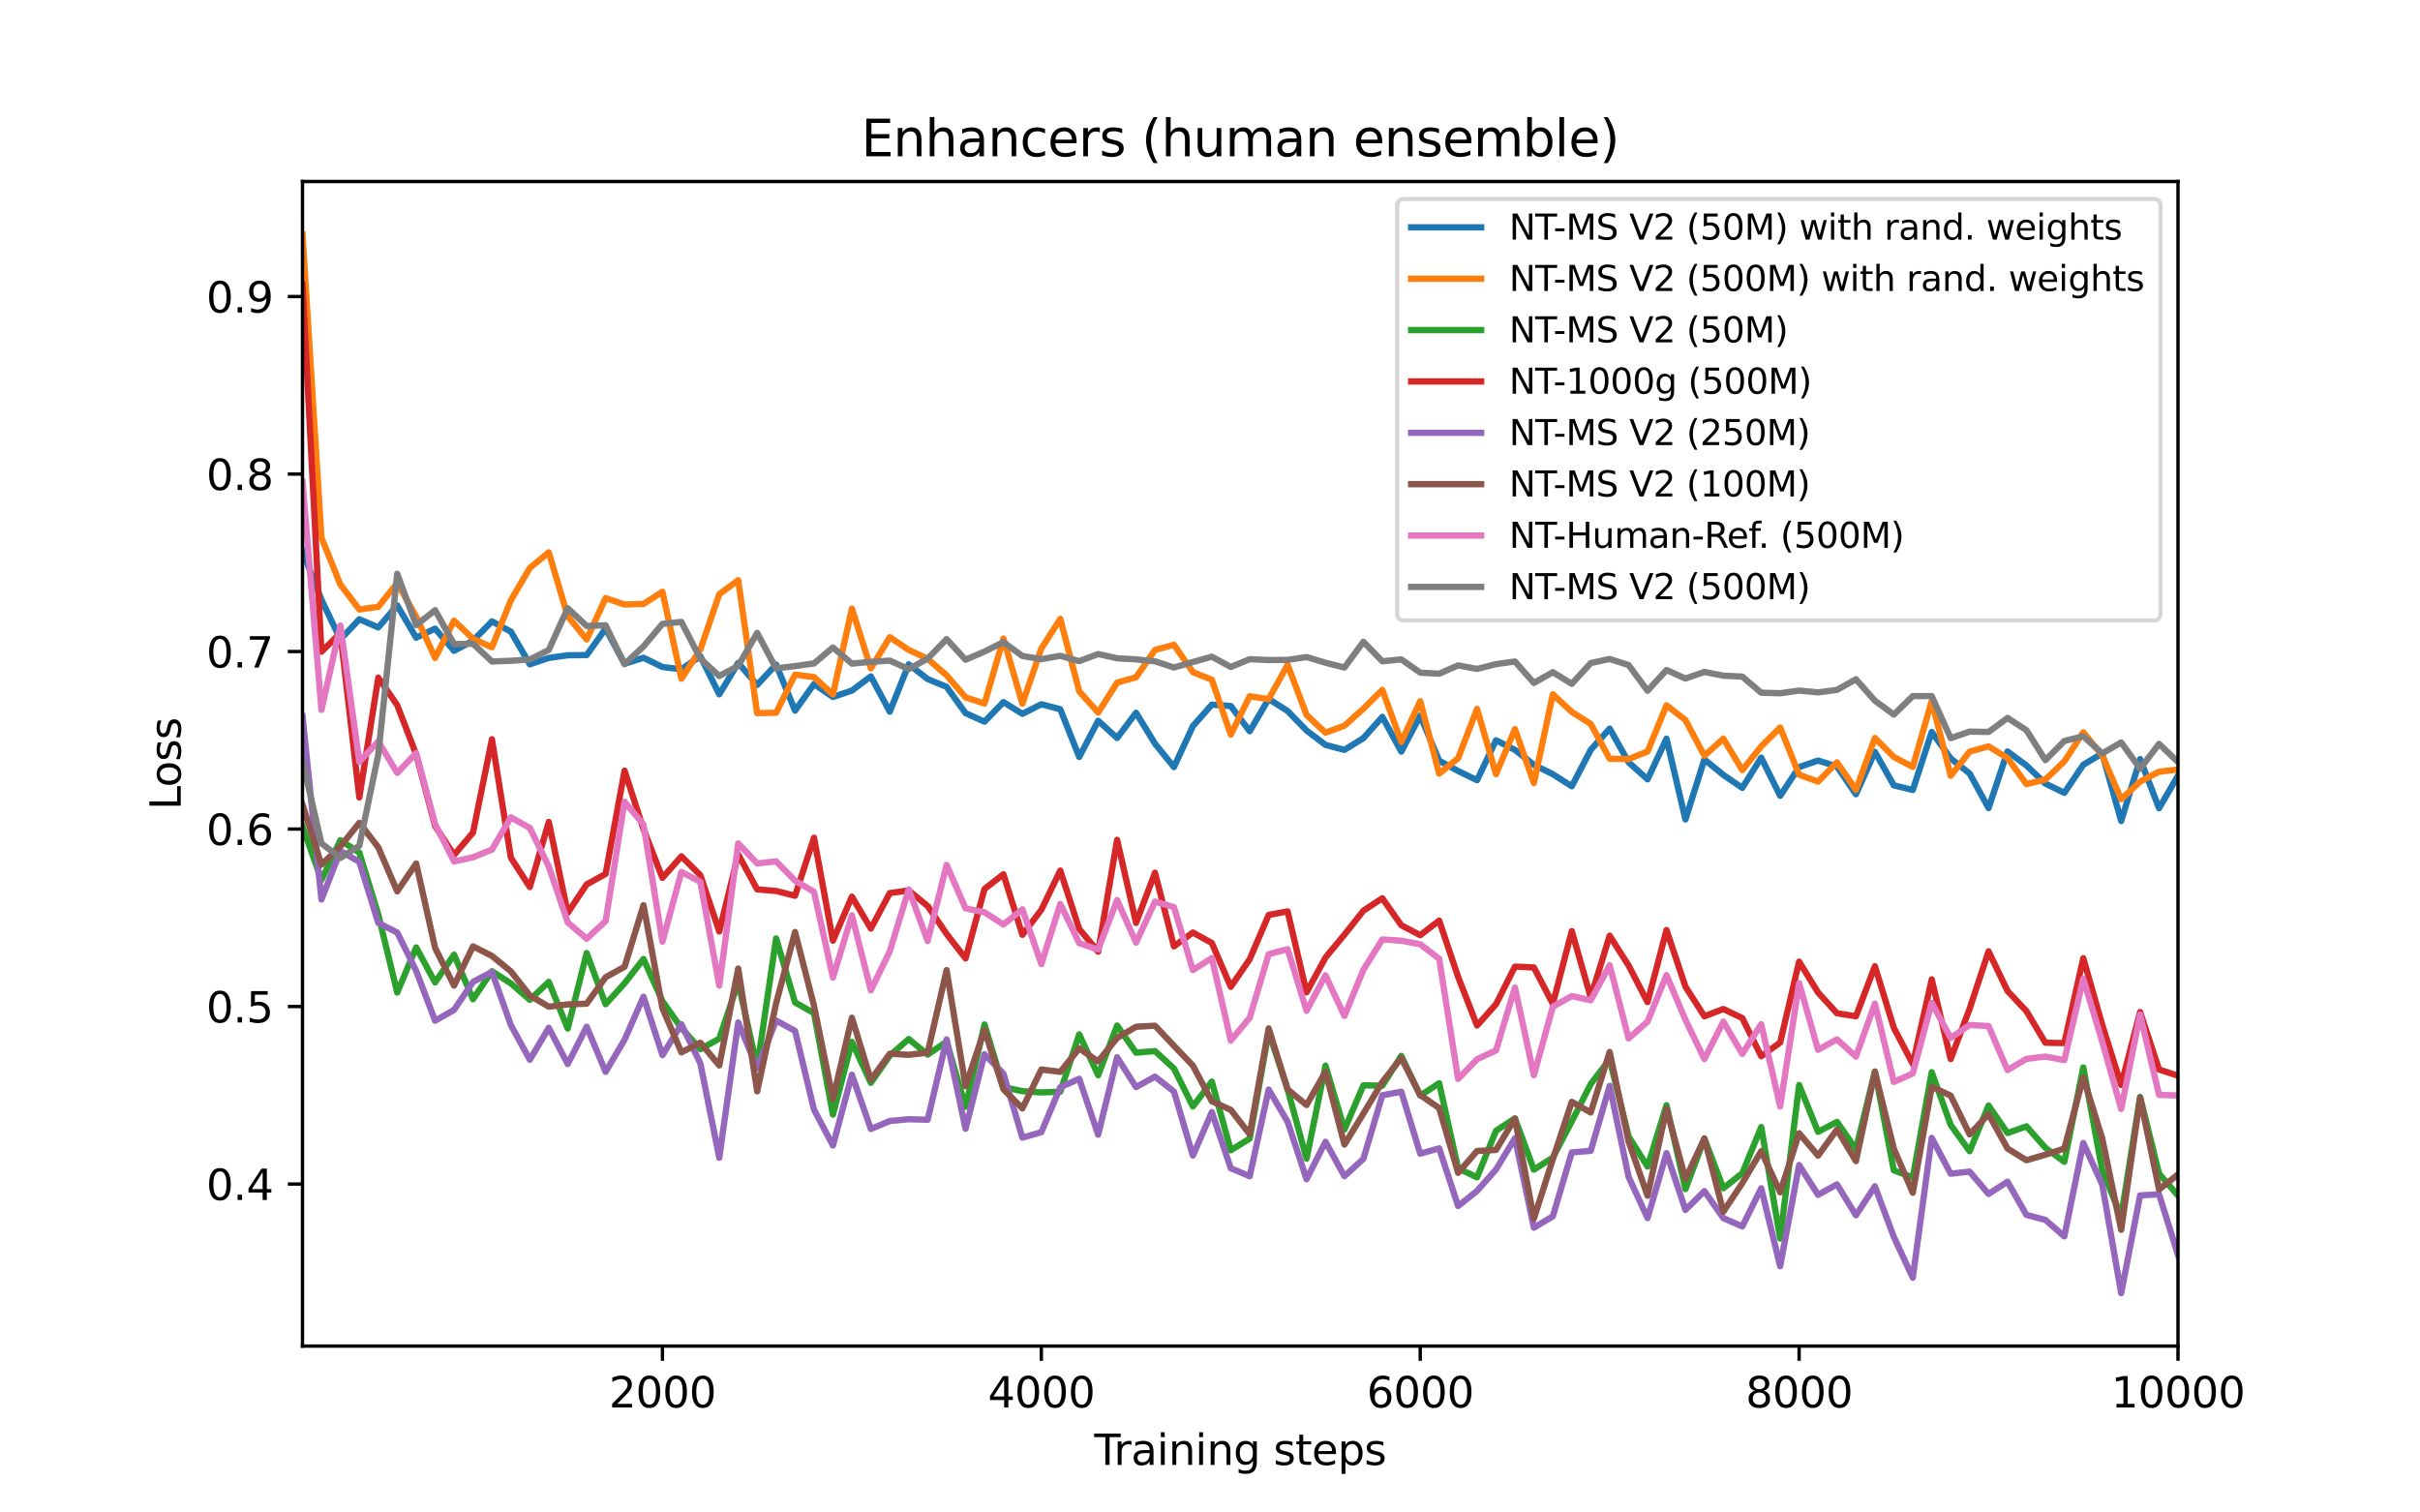<?xml version="1.0" encoding="utf-8" standalone="no"?>
<!DOCTYPE svg PUBLIC "-//W3C//DTD SVG 1.1//EN"
  "http://www.w3.org/Graphics/SVG/1.1/DTD/svg11.dtd">
<svg xmlns:xlink="http://www.w3.org/1999/xlink" width="576pt" height="360pt" viewBox="0 0 576 360" xmlns="http://www.w3.org/2000/svg" version="1.1">
 <defs>
  <style type="text/css">*{stroke-linejoin: round; stroke-linecap: butt}</style>
 </defs>
 <g id="figure_1">
  <g id="patch_1">
   <path d="M 0 360 
L 576 360 
L 576 0 
L 0 0 
z
" style="fill: #ffffff"/>
  </g>
  <g id="axes_1">
   <g id="patch_2">
    <path d="M 72 320.4 
L 518.4 320.4 
L 518.4 43.2 
L 72 43.2 
z
" style="fill: #ffffff"/>
   </g>
   <g id="matplotlib.axis_1">
    <g id="xtick_1">
     <g id="line2d_1">
      <defs>
       <path id="ma6dace7be8" d="M 0 0 
L 0 3.5 
" style="stroke: #000000; stroke-width: 0.8"/>
      </defs>
      <g>
       <use xlink:href="#ma6dace7be8" x="157.673" y="320.4" style="stroke: #000000; stroke-width: 0.8"/>
      </g>
     </g>
     <g id="text_1">
      <!-- 2000 -->
      <g transform="translate(144.948 334.998) scale(0.1 -0.1)">
       <defs>
        <path id="DejaVuSans-32" d="M 1228 531 
L 3431 531 
L 3431 0 
L 469 0 
L 469 531 
Q 828 903 1448 1529 
Q 2069 2156 2228 2338 
Q 2531 2678 2651 2914 
Q 2772 3150 2772 3378 
Q 2772 3750 2511 3984 
Q 2250 4219 1831 4219 
Q 1534 4219 1204 4116 
Q 875 4013 500 3803 
L 500 4441 
Q 881 4594 1212 4672 
Q 1544 4750 1819 4750 
Q 2544 4750 2975 4387 
Q 3406 4025 3406 3419 
Q 3406 3131 3298 2873 
Q 3191 2616 2906 2266 
Q 2828 2175 2409 1742 
Q 1991 1309 1228 531 
z
" transform="scale(0.016)"/>
        <path id="DejaVuSans-30" d="M 2034 4250 
Q 1547 4250 1301 3770 
Q 1056 3291 1056 2328 
Q 1056 1369 1301 889 
Q 1547 409 2034 409 
Q 2525 409 2770 889 
Q 3016 1369 3016 2328 
Q 3016 3291 2770 3770 
Q 2525 4250 2034 4250 
z
M 2034 4750 
Q 2819 4750 3233 4129 
Q 3647 3509 3647 2328 
Q 3647 1150 3233 529 
Q 2819 -91 2034 -91 
Q 1250 -91 836 529 
Q 422 1150 422 2328 
Q 422 3509 836 4129 
Q 1250 4750 2034 4750 
z
" transform="scale(0.016)"/>
       </defs>
       <use xlink:href="#DejaVuSans-32"/>
       <use xlink:href="#DejaVuSans-30" transform="translate(63.623 0)"/>
       <use xlink:href="#DejaVuSans-30" transform="translate(127.246 0)"/>
       <use xlink:href="#DejaVuSans-30" transform="translate(190.869 0)"/>
      </g>
     </g>
    </g>
    <g id="xtick_2">
     <g id="line2d_2">
      <g>
       <use xlink:href="#ma6dace7be8" x="247.855" y="320.4" style="stroke: #000000; stroke-width: 0.8"/>
      </g>
     </g>
     <g id="text_2">
      <!-- 4000 -->
      <g transform="translate(235.13 334.998) scale(0.1 -0.1)">
       <defs>
        <path id="DejaVuSans-34" d="M 2419 4116 
L 825 1625 
L 2419 1625 
L 2419 4116 
z
M 2253 4666 
L 3047 4666 
L 3047 1625 
L 3713 1625 
L 3713 1100 
L 3047 1100 
L 3047 0 
L 2419 0 
L 2419 1100 
L 313 1100 
L 313 1709 
L 2253 4666 
z
" transform="scale(0.016)"/>
       </defs>
       <use xlink:href="#DejaVuSans-34"/>
       <use xlink:href="#DejaVuSans-30" transform="translate(63.623 0)"/>
       <use xlink:href="#DejaVuSans-30" transform="translate(127.246 0)"/>
       <use xlink:href="#DejaVuSans-30" transform="translate(190.869 0)"/>
      </g>
     </g>
    </g>
    <g id="xtick_3">
     <g id="line2d_3">
      <g>
       <use xlink:href="#ma6dace7be8" x="338.036" y="320.4" style="stroke: #000000; stroke-width: 0.8"/>
      </g>
     </g>
     <g id="text_3">
      <!-- 6000 -->
      <g transform="translate(325.311 334.998) scale(0.1 -0.1)">
       <defs>
        <path id="DejaVuSans-36" d="M 2113 2584 
Q 1688 2584 1439 2293 
Q 1191 2003 1191 1497 
Q 1191 994 1439 701 
Q 1688 409 2113 409 
Q 2538 409 2786 701 
Q 3034 994 3034 1497 
Q 3034 2003 2786 2293 
Q 2538 2584 2113 2584 
z
M 3366 4563 
L 3366 3988 
Q 3128 4100 2886 4159 
Q 2644 4219 2406 4219 
Q 1781 4219 1451 3797 
Q 1122 3375 1075 2522 
Q 1259 2794 1537 2939 
Q 1816 3084 2150 3084 
Q 2853 3084 3261 2657 
Q 3669 2231 3669 1497 
Q 3669 778 3244 343 
Q 2819 -91 2113 -91 
Q 1303 -91 875 529 
Q 447 1150 447 2328 
Q 447 3434 972 4092 
Q 1497 4750 2381 4750 
Q 2619 4750 2861 4703 
Q 3103 4656 3366 4563 
z
" transform="scale(0.016)"/>
       </defs>
       <use xlink:href="#DejaVuSans-36"/>
       <use xlink:href="#DejaVuSans-30" transform="translate(63.623 0)"/>
       <use xlink:href="#DejaVuSans-30" transform="translate(127.246 0)"/>
       <use xlink:href="#DejaVuSans-30" transform="translate(190.869 0)"/>
      </g>
     </g>
    </g>
    <g id="xtick_4">
     <g id="line2d_4">
      <g>
       <use xlink:href="#ma6dace7be8" x="428.218" y="320.4" style="stroke: #000000; stroke-width: 0.8"/>
      </g>
     </g>
     <g id="text_4">
      <!-- 8000 -->
      <g transform="translate(415.493 334.998) scale(0.1 -0.1)">
       <defs>
        <path id="DejaVuSans-38" d="M 2034 2216 
Q 1584 2216 1326 1975 
Q 1069 1734 1069 1313 
Q 1069 891 1326 650 
Q 1584 409 2034 409 
Q 2484 409 2743 651 
Q 3003 894 3003 1313 
Q 3003 1734 2745 1975 
Q 2488 2216 2034 2216 
z
M 1403 2484 
Q 997 2584 770 2862 
Q 544 3141 544 3541 
Q 544 4100 942 4425 
Q 1341 4750 2034 4750 
Q 2731 4750 3128 4425 
Q 3525 4100 3525 3541 
Q 3525 3141 3298 2862 
Q 3072 2584 2669 2484 
Q 3125 2378 3379 2068 
Q 3634 1759 3634 1313 
Q 3634 634 3220 271 
Q 2806 -91 2034 -91 
Q 1263 -91 848 271 
Q 434 634 434 1313 
Q 434 1759 690 2068 
Q 947 2378 1403 2484 
z
M 1172 3481 
Q 1172 3119 1398 2916 
Q 1625 2713 2034 2713 
Q 2441 2713 2670 2916 
Q 2900 3119 2900 3481 
Q 2900 3844 2670 4047 
Q 2441 4250 2034 4250 
Q 1625 4250 1398 4047 
Q 1172 3844 1172 3481 
z
" transform="scale(0.016)"/>
       </defs>
       <use xlink:href="#DejaVuSans-38"/>
       <use xlink:href="#DejaVuSans-30" transform="translate(63.623 0)"/>
       <use xlink:href="#DejaVuSans-30" transform="translate(127.246 0)"/>
       <use xlink:href="#DejaVuSans-30" transform="translate(190.869 0)"/>
      </g>
     </g>
    </g>
    <g id="xtick_5">
     <g id="line2d_5">
      <g>
       <use xlink:href="#ma6dace7be8" x="518.4" y="320.4" style="stroke: #000000; stroke-width: 0.8"/>
      </g>
     </g>
     <g id="text_5">
      <!-- 10000 -->
      <g transform="translate(502.494 334.998) scale(0.1 -0.1)">
       <defs>
        <path id="DejaVuSans-31" d="M 794 531 
L 1825 531 
L 1825 4091 
L 703 3866 
L 703 4441 
L 1819 4666 
L 2450 4666 
L 2450 531 
L 3481 531 
L 3481 0 
L 794 0 
L 794 531 
z
" transform="scale(0.016)"/>
       </defs>
       <use xlink:href="#DejaVuSans-31"/>
       <use xlink:href="#DejaVuSans-30" transform="translate(63.623 0)"/>
       <use xlink:href="#DejaVuSans-30" transform="translate(127.246 0)"/>
       <use xlink:href="#DejaVuSans-30" transform="translate(190.869 0)"/>
       <use xlink:href="#DejaVuSans-30" transform="translate(254.492 0)"/>
      </g>
     </g>
    </g>
    <g id="text_6">
     <!-- Training steps -->
     <g transform="translate(260.465 348.677) scale(0.1 -0.1)">
      <defs>
       <path id="DejaVuSans-54" d="M -19 4666 
L 3928 4666 
L 3928 4134 
L 2272 4134 
L 2272 0 
L 1638 0 
L 1638 4134 
L -19 4134 
L -19 4666 
z
" transform="scale(0.016)"/>
       <path id="DejaVuSans-72" d="M 2631 2963 
Q 2534 3019 2420 3045 
Q 2306 3072 2169 3072 
Q 1681 3072 1420 2755 
Q 1159 2438 1159 1844 
L 1159 0 
L 581 0 
L 581 3500 
L 1159 3500 
L 1159 2956 
Q 1341 3275 1631 3429 
Q 1922 3584 2338 3584 
Q 2397 3584 2469 3576 
Q 2541 3569 2628 3553 
L 2631 2963 
z
" transform="scale(0.016)"/>
       <path id="DejaVuSans-61" d="M 2194 1759 
Q 1497 1759 1228 1600 
Q 959 1441 959 1056 
Q 959 750 1161 570 
Q 1363 391 1709 391 
Q 2188 391 2477 730 
Q 2766 1069 2766 1631 
L 2766 1759 
L 2194 1759 
z
M 3341 1997 
L 3341 0 
L 2766 0 
L 2766 531 
Q 2569 213 2275 61 
Q 1981 -91 1556 -91 
Q 1019 -91 701 211 
Q 384 513 384 1019 
Q 384 1609 779 1909 
Q 1175 2209 1959 2209 
L 2766 2209 
L 2766 2266 
Q 2766 2663 2505 2880 
Q 2244 3097 1772 3097 
Q 1472 3097 1187 3025 
Q 903 2953 641 2809 
L 641 3341 
Q 956 3463 1253 3523 
Q 1550 3584 1831 3584 
Q 2591 3584 2966 3190 
Q 3341 2797 3341 1997 
z
" transform="scale(0.016)"/>
       <path id="DejaVuSans-69" d="M 603 3500 
L 1178 3500 
L 1178 0 
L 603 0 
L 603 3500 
z
M 603 4863 
L 1178 4863 
L 1178 4134 
L 603 4134 
L 603 4863 
z
" transform="scale(0.016)"/>
       <path id="DejaVuSans-6e" d="M 3513 2113 
L 3513 0 
L 2938 0 
L 2938 2094 
Q 2938 2591 2744 2837 
Q 2550 3084 2163 3084 
Q 1697 3084 1428 2787 
Q 1159 2491 1159 1978 
L 1159 0 
L 581 0 
L 581 3500 
L 1159 3500 
L 1159 2956 
Q 1366 3272 1645 3428 
Q 1925 3584 2291 3584 
Q 2894 3584 3203 3211 
Q 3513 2838 3513 2113 
z
" transform="scale(0.016)"/>
       <path id="DejaVuSans-67" d="M 2906 1791 
Q 2906 2416 2648 2759 
Q 2391 3103 1925 3103 
Q 1463 3103 1205 2759 
Q 947 2416 947 1791 
Q 947 1169 1205 825 
Q 1463 481 1925 481 
Q 2391 481 2648 825 
Q 2906 1169 2906 1791 
z
M 3481 434 
Q 3481 -459 3084 -895 
Q 2688 -1331 1869 -1331 
Q 1566 -1331 1297 -1286 
Q 1028 -1241 775 -1147 
L 775 -588 
Q 1028 -725 1275 -790 
Q 1522 -856 1778 -856 
Q 2344 -856 2625 -561 
Q 2906 -266 2906 331 
L 2906 616 
Q 2728 306 2450 153 
Q 2172 0 1784 0 
Q 1141 0 747 490 
Q 353 981 353 1791 
Q 353 2603 747 3093 
Q 1141 3584 1784 3584 
Q 2172 3584 2450 3431 
Q 2728 3278 2906 2969 
L 2906 3500 
L 3481 3500 
L 3481 434 
z
" transform="scale(0.016)"/>
       <path id="DejaVuSans-20" transform="scale(0.016)"/>
       <path id="DejaVuSans-73" d="M 2834 3397 
L 2834 2853 
Q 2591 2978 2328 3040 
Q 2066 3103 1784 3103 
Q 1356 3103 1142 2972 
Q 928 2841 928 2578 
Q 928 2378 1081 2264 
Q 1234 2150 1697 2047 
L 1894 2003 
Q 2506 1872 2764 1633 
Q 3022 1394 3022 966 
Q 3022 478 2636 193 
Q 2250 -91 1575 -91 
Q 1294 -91 989 -36 
Q 684 19 347 128 
L 347 722 
Q 666 556 975 473 
Q 1284 391 1588 391 
Q 1994 391 2212 530 
Q 2431 669 2431 922 
Q 2431 1156 2273 1281 
Q 2116 1406 1581 1522 
L 1381 1569 
Q 847 1681 609 1914 
Q 372 2147 372 2553 
Q 372 3047 722 3315 
Q 1072 3584 1716 3584 
Q 2034 3584 2315 3537 
Q 2597 3491 2834 3397 
z
" transform="scale(0.016)"/>
       <path id="DejaVuSans-74" d="M 1172 4494 
L 1172 3500 
L 2356 3500 
L 2356 3053 
L 1172 3053 
L 1172 1153 
Q 1172 725 1289 603 
Q 1406 481 1766 481 
L 2356 481 
L 2356 0 
L 1766 0 
Q 1100 0 847 248 
Q 594 497 594 1153 
L 594 3053 
L 172 3053 
L 172 3500 
L 594 3500 
L 594 4494 
L 1172 4494 
z
" transform="scale(0.016)"/>
       <path id="DejaVuSans-65" d="M 3597 1894 
L 3597 1613 
L 953 1613 
Q 991 1019 1311 708 
Q 1631 397 2203 397 
Q 2534 397 2845 478 
Q 3156 559 3463 722 
L 3463 178 
Q 3153 47 2828 -22 
Q 2503 -91 2169 -91 
Q 1331 -91 842 396 
Q 353 884 353 1716 
Q 353 2575 817 3079 
Q 1281 3584 2069 3584 
Q 2775 3584 3186 3129 
Q 3597 2675 3597 1894 
z
M 3022 2063 
Q 3016 2534 2758 2815 
Q 2500 3097 2075 3097 
Q 1594 3097 1305 2825 
Q 1016 2553 972 2059 
L 3022 2063 
z
" transform="scale(0.016)"/>
       <path id="DejaVuSans-70" d="M 1159 525 
L 1159 -1331 
L 581 -1331 
L 581 3500 
L 1159 3500 
L 1159 2969 
Q 1341 3281 1617 3432 
Q 1894 3584 2278 3584 
Q 2916 3584 3314 3078 
Q 3713 2572 3713 1747 
Q 3713 922 3314 415 
Q 2916 -91 2278 -91 
Q 1894 -91 1617 61 
Q 1341 213 1159 525 
z
M 3116 1747 
Q 3116 2381 2855 2742 
Q 2594 3103 2138 3103 
Q 1681 3103 1420 2742 
Q 1159 2381 1159 1747 
Q 1159 1113 1420 752 
Q 1681 391 2138 391 
Q 2594 391 2855 752 
Q 3116 1113 3116 1747 
z
" transform="scale(0.016)"/>
      </defs>
      <use xlink:href="#DejaVuSans-54"/>
      <use xlink:href="#DejaVuSans-72" transform="translate(46.334 0)"/>
      <use xlink:href="#DejaVuSans-61" transform="translate(87.447 0)"/>
      <use xlink:href="#DejaVuSans-69" transform="translate(148.727 0)"/>
      <use xlink:href="#DejaVuSans-6e" transform="translate(176.51 0)"/>
      <use xlink:href="#DejaVuSans-69" transform="translate(239.889 0)"/>
      <use xlink:href="#DejaVuSans-6e" transform="translate(267.672 0)"/>
      <use xlink:href="#DejaVuSans-67" transform="translate(331.051 0)"/>
      <use xlink:href="#DejaVuSans-20" transform="translate(394.527 0)"/>
      <use xlink:href="#DejaVuSans-73" transform="translate(426.314 0)"/>
      <use xlink:href="#DejaVuSans-74" transform="translate(478.414 0)"/>
      <use xlink:href="#DejaVuSans-65" transform="translate(517.623 0)"/>
      <use xlink:href="#DejaVuSans-70" transform="translate(579.146 0)"/>
      <use xlink:href="#DejaVuSans-73" transform="translate(642.623 0)"/>
     </g>
    </g>
   </g>
   <g id="matplotlib.axis_2">
    <g id="ytick_1">
     <g id="line2d_6">
      <defs>
       <path id="mb051dd82ac" d="M 0 0 
L -3.5 0 
" style="stroke: #000000; stroke-width: 0.8"/>
      </defs>
      <g>
       <use xlink:href="#mb051dd82ac" x="72" y="281.818" style="stroke: #000000; stroke-width: 0.8"/>
      </g>
     </g>
     <g id="text_7">
      <!-- 0.4 -->
      <g transform="translate(49.097 285.618) scale(0.1 -0.1)">
       <defs>
        <path id="DejaVuSans-2e" d="M 684 794 
L 1344 794 
L 1344 0 
L 684 0 
L 684 794 
z
" transform="scale(0.016)"/>
       </defs>
       <use xlink:href="#DejaVuSans-30"/>
       <use xlink:href="#DejaVuSans-2e" transform="translate(63.623 0)"/>
       <use xlink:href="#DejaVuSans-34" transform="translate(95.41 0)"/>
      </g>
     </g>
    </g>
    <g id="ytick_2">
     <g id="line2d_7">
      <g>
       <use xlink:href="#mb051dd82ac" x="72" y="239.572" style="stroke: #000000; stroke-width: 0.8"/>
      </g>
     </g>
     <g id="text_8">
      <!-- 0.5 -->
      <g transform="translate(49.097 243.371) scale(0.1 -0.1)">
       <defs>
        <path id="DejaVuSans-35" d="M 691 4666 
L 3169 4666 
L 3169 4134 
L 1269 4134 
L 1269 2991 
Q 1406 3038 1543 3061 
Q 1681 3084 1819 3084 
Q 2600 3084 3056 2656 
Q 3513 2228 3513 1497 
Q 3513 744 3044 326 
Q 2575 -91 1722 -91 
Q 1428 -91 1123 -41 
Q 819 9 494 109 
L 494 744 
Q 775 591 1075 516 
Q 1375 441 1709 441 
Q 2250 441 2565 725 
Q 2881 1009 2881 1497 
Q 2881 1984 2565 2268 
Q 2250 2553 1709 2553 
Q 1456 2553 1204 2497 
Q 953 2441 691 2322 
L 691 4666 
z
" transform="scale(0.016)"/>
       </defs>
       <use xlink:href="#DejaVuSans-30"/>
       <use xlink:href="#DejaVuSans-2e" transform="translate(63.623 0)"/>
       <use xlink:href="#DejaVuSans-35" transform="translate(95.41 0)"/>
      </g>
     </g>
    </g>
    <g id="ytick_3">
     <g id="line2d_8">
      <g>
       <use xlink:href="#mb051dd82ac" x="72" y="197.326" style="stroke: #000000; stroke-width: 0.8"/>
      </g>
     </g>
     <g id="text_9">
      <!-- 0.6 -->
      <g transform="translate(49.097 201.125) scale(0.1 -0.1)">
       <use xlink:href="#DejaVuSans-30"/>
       <use xlink:href="#DejaVuSans-2e" transform="translate(63.623 0)"/>
       <use xlink:href="#DejaVuSans-36" transform="translate(95.41 0)"/>
      </g>
     </g>
    </g>
    <g id="ytick_4">
     <g id="line2d_9">
      <g>
       <use xlink:href="#mb051dd82ac" x="72" y="155.079" style="stroke: #000000; stroke-width: 0.8"/>
      </g>
     </g>
     <g id="text_10">
      <!-- 0.7 -->
      <g transform="translate(49.097 158.878) scale(0.1 -0.1)">
       <defs>
        <path id="DejaVuSans-37" d="M 525 4666 
L 3525 4666 
L 3525 4397 
L 1831 0 
L 1172 0 
L 2766 4134 
L 525 4134 
L 525 4666 
z
" transform="scale(0.016)"/>
       </defs>
       <use xlink:href="#DejaVuSans-30"/>
       <use xlink:href="#DejaVuSans-2e" transform="translate(63.623 0)"/>
       <use xlink:href="#DejaVuSans-37" transform="translate(95.41 0)"/>
      </g>
     </g>
    </g>
    <g id="ytick_5">
     <g id="line2d_10">
      <g>
       <use xlink:href="#mb051dd82ac" x="72" y="112.833" style="stroke: #000000; stroke-width: 0.8"/>
      </g>
     </g>
     <g id="text_11">
      <!-- 0.8 -->
      <g transform="translate(49.097 116.632) scale(0.1 -0.1)">
       <use xlink:href="#DejaVuSans-30"/>
       <use xlink:href="#DejaVuSans-2e" transform="translate(63.623 0)"/>
       <use xlink:href="#DejaVuSans-38" transform="translate(95.41 0)"/>
      </g>
     </g>
    </g>
    <g id="ytick_6">
     <g id="line2d_11">
      <g>
       <use xlink:href="#mb051dd82ac" x="72" y="70.586" style="stroke: #000000; stroke-width: 0.8"/>
      </g>
     </g>
     <g id="text_12">
      <!-- 0.9 -->
      <g transform="translate(49.097 74.385) scale(0.1 -0.1)">
       <defs>
        <path id="DejaVuSans-39" d="M 703 97 
L 703 672 
Q 941 559 1184 500 
Q 1428 441 1663 441 
Q 2288 441 2617 861 
Q 2947 1281 2994 2138 
Q 2813 1869 2534 1725 
Q 2256 1581 1919 1581 
Q 1219 1581 811 2004 
Q 403 2428 403 3163 
Q 403 3881 828 4315 
Q 1253 4750 1959 4750 
Q 2769 4750 3195 4129 
Q 3622 3509 3622 2328 
Q 3622 1225 3098 567 
Q 2575 -91 1691 -91 
Q 1453 -91 1209 -44 
Q 966 3 703 97 
z
M 1959 2075 
Q 2384 2075 2632 2365 
Q 2881 2656 2881 3163 
Q 2881 3666 2632 3958 
Q 2384 4250 1959 4250 
Q 1534 4250 1286 3958 
Q 1038 3666 1038 3163 
Q 1038 2656 1286 2365 
Q 1534 2075 1959 2075 
z
" transform="scale(0.016)"/>
       </defs>
       <use xlink:href="#DejaVuSans-30"/>
       <use xlink:href="#DejaVuSans-2e" transform="translate(63.623 0)"/>
       <use xlink:href="#DejaVuSans-39" transform="translate(95.41 0)"/>
      </g>
     </g>
    </g>
    <g id="text_13">
     <!-- Loss -->
     <g transform="translate(43.017 192.767) rotate(-90) scale(0.1 -0.1)">
      <defs>
       <path id="DejaVuSans-4c" d="M 628 4666 
L 1259 4666 
L 1259 531 
L 3531 531 
L 3531 0 
L 628 0 
L 628 4666 
z
" transform="scale(0.016)"/>
       <path id="DejaVuSans-6f" d="M 1959 3097 
Q 1497 3097 1228 2736 
Q 959 2375 959 1747 
Q 959 1119 1226 758 
Q 1494 397 1959 397 
Q 2419 397 2687 759 
Q 2956 1122 2956 1747 
Q 2956 2369 2687 2733 
Q 2419 3097 1959 3097 
z
M 1959 3584 
Q 2709 3584 3137 3096 
Q 3566 2609 3566 1747 
Q 3566 888 3137 398 
Q 2709 -91 1959 -91 
Q 1206 -91 779 398 
Q 353 888 353 1747 
Q 353 2609 779 3096 
Q 1206 3584 1959 3584 
z
" transform="scale(0.016)"/>
      </defs>
      <use xlink:href="#DejaVuSans-4c"/>
      <use xlink:href="#DejaVuSans-6f" transform="translate(53.963 0)"/>
      <use xlink:href="#DejaVuSans-73" transform="translate(115.145 0)"/>
      <use xlink:href="#DejaVuSans-73" transform="translate(167.244 0)"/>
     </g>
    </g>
   </g>
   <g id="line2d_12">
    <path d="M 72 131.168 
L 76.509 142.743 
L 81.018 152.206 
L 85.527 147.39 
L 90.036 149.334 
L 94.545 144.095 
L 99.055 151.784 
L 103.564 149.629 
L 108.073 154.91 
L 112.582 152.502 
L 117.091 147.897 
L 121.6 150.348 
L 126.109 158.121 
L 130.618 156.6 
L 135.127 155.966 
L 139.636 155.924 
L 144.145 149.629 
L 148.655 157.994 
L 153.164 156.558 
L 157.673 158.755 
L 162.182 159.304 
L 166.691 156.178 
L 171.2 165.261 
L 175.709 157.783 
L 180.218 163.021 
L 184.727 158.163 
L 189.236 169.147 
L 193.745 162.81 
L 198.255 165.894 
L 202.764 164.373 
L 207.273 160.994 
L 211.782 169.401 
L 216.291 158.121 
L 220.8 161.627 
L 225.309 163.486 
L 229.818 169.739 
L 234.327 171.766 
L 238.836 167.119 
L 243.345 169.908 
L 247.855 167.626 
L 252.364 168.809 
L 256.873 180.174 
L 261.382 171.555 
L 265.891 175.653 
L 270.4 169.654 
L 274.909 177.005 
L 279.418 182.582 
L 283.927 172.823 
L 288.436 167.711 
L 292.945 168.049 
L 297.455 174.048 
L 301.964 166.359 
L 306.473 169.232 
L 310.982 173.879 
L 315.491 177.301 
L 320 178.484 
L 324.509 175.695 
L 329.018 170.626 
L 333.527 178.906 
L 338.036 170.33 
L 342.545 181.061 
L 347.055 183.511 
L 351.564 185.708 
L 356.073 176.202 
L 360.582 178.484 
L 365.091 182.032 
L 369.6 184.271 
L 374.109 187.144 
L 378.618 178.484 
L 383.127 173.414 
L 387.636 181.441 
L 392.145 185.497 
L 396.655 175.822 
L 401.164 195.044 
L 405.673 180.765 
L 410.182 184.44 
L 414.691 187.524 
L 419.2 180.342 
L 423.709 189.425 
L 428.218 182.582 
L 432.727 181.018 
L 437.236 182.455 
L 441.745 189.045 
L 446.255 178.948 
L 450.764 186.933 
L 455.273 188.031 
L 459.782 174.217 
L 464.291 180.511 
L 468.8 184.102 
L 473.309 192.34 
L 477.818 178.864 
L 482.327 182.201 
L 486.836 186.51 
L 491.345 188.707 
L 495.855 182.032 
L 500.364 179.329 
L 504.873 195.424 
L 509.382 180.68 
L 513.891 192.383 
L 518.4 184.609 
" clip-path="url(#pab969a4815)" style="fill: none; stroke: #1f77b4; stroke-width: 1.5; stroke-linecap: square"/>
   </g>
   <g id="line2d_13">
    <path d="M 72 55.8 
L 76.509 127.957 
L 81.018 139.152 
L 85.527 145.067 
L 90.036 144.433 
L 94.545 138.772 
L 99.055 146.757 
L 103.564 156.6 
L 108.073 147.728 
L 112.582 152.037 
L 117.091 154.065 
L 121.6 142.87 
L 126.109 135.181 
L 130.618 131.463 
L 135.127 146.672 
L 139.636 152.206 
L 144.145 142.363 
L 148.655 143.884 
L 153.164 143.757 
L 157.673 140.842 
L 162.182 161.543 
L 166.691 154.614 
L 171.2 141.434 
L 175.709 138.096 
L 180.218 169.739 
L 184.727 169.654 
L 189.236 160.571 
L 193.745 161.163 
L 198.255 165.303 
L 202.764 144.855 
L 207.273 159.093 
L 211.782 151.657 
L 216.291 154.699 
L 220.8 156.811 
L 225.309 160.74 
L 229.818 165.979 
L 234.327 167.457 
L 238.836 151.995 
L 243.345 167.5 
L 247.855 154.361 
L 252.364 147.306 
L 256.873 164.542 
L 261.382 169.612 
L 265.891 162.472 
L 270.4 161.205 
L 274.909 154.699 
L 279.418 153.474 
L 283.927 159.98 
L 288.436 161.796 
L 292.945 174.85 
L 297.455 165.725 
L 301.964 166.401 
L 306.473 158.248 
L 310.982 170.161 
L 315.491 174.386 
L 320 172.738 
L 324.509 168.682 
L 329.018 164.204 
L 333.527 176.583 
L 338.036 166.908 
L 342.545 184.145 
L 347.055 180.469 
L 351.564 168.725 
L 356.073 184.271 
L 360.582 173.541 
L 365.091 186.384 
L 369.6 165.261 
L 374.109 169.443 
L 378.618 172.316 
L 383.127 180.596 
L 387.636 180.68 
L 392.145 178.864 
L 396.655 167.88 
L 401.164 171.386 
L 405.673 179.878 
L 410.182 175.822 
L 414.691 183.3 
L 419.2 177.639 
L 423.709 173.161 
L 428.218 184.398 
L 432.727 186.046 
L 437.236 181.441 
L 441.745 187.989 
L 446.255 175.653 
L 450.764 180.174 
L 455.273 182.539 
L 459.782 166.824 
L 464.291 184.652 
L 468.8 178.906 
L 473.309 177.639 
L 477.818 180.427 
L 482.327 186.637 
L 486.836 185.539 
L 491.345 181.23 
L 495.855 174.301 
L 500.364 179.793 
L 504.873 190.228 
L 509.382 186.046 
L 513.891 183.68 
L 518.4 183.173 
" clip-path="url(#pab969a4815)" style="fill: none; stroke: #ff7f0e; stroke-width: 1.5; stroke-linecap: square"/>
   </g>
   <g id="line2d_14">
    <path d="M 72 196.692 
L 76.509 209.45 
L 81.018 199.987 
L 85.527 202.944 
L 90.036 217.688 
L 94.545 236.235 
L 99.055 225.504 
L 103.564 233.826 
L 108.073 227.236 
L 112.582 237.84 
L 117.091 231.165 
L 121.6 234.08 
L 126.109 237.967 
L 130.618 233.7 
L 135.127 244.811 
L 139.636 226.856 
L 144.145 239.023 
L 148.655 234.038 
L 153.164 228.25 
L 157.673 238.305 
L 162.182 244.684 
L 166.691 249.711 
L 171.2 247.219 
L 175.709 233.784 
L 180.218 254.063 
L 184.727 223.349 
L 189.236 238.6 
L 193.745 241.135 
L 198.255 265.3 
L 202.764 247.979 
L 207.273 257.738 
L 211.782 251.274 
L 216.291 247.303 
L 220.8 251.021 
L 225.309 247.937 
L 229.818 263.441 
L 234.327 243.839 
L 238.836 258.752 
L 243.345 259.724 
L 247.855 260.019 
L 252.364 259.85 
L 256.873 246.205 
L 261.382 255.921 
L 265.891 244.092 
L 270.4 250.556 
L 274.909 250.176 
L 279.418 254.316 
L 283.927 263.357 
L 288.436 257.442 
L 292.945 273.792 
L 297.455 271.003 
L 301.964 245.613 
L 306.473 259.301 
L 310.982 275.777 
L 315.491 253.64 
L 320 268.849 
L 324.509 258.329 
L 329.018 258.414 
L 333.527 251.317 
L 338.036 260.78 
L 342.545 257.822 
L 347.055 278.101 
L 351.564 280.213 
L 356.073 269.145 
L 360.582 266.187 
L 365.091 278.396 
L 369.6 275.524 
L 374.109 266.905 
L 378.618 258.034 
L 383.127 252.119 
L 387.636 270.496 
L 392.145 277.678 
L 396.655 263.061 
L 401.164 283.044 
L 405.673 271.003 
L 410.182 282.832 
L 414.691 279.241 
L 419.2 268.257 
L 423.709 294.788 
L 428.218 258.245 
L 432.727 269.398 
L 437.236 267.032 
L 441.745 273.538 
L 446.255 255.034 
L 450.764 278.565 
L 455.273 280.255 
L 459.782 255.203 
L 464.291 267.75 
L 468.8 274.003 
L 473.309 263.146 
L 477.818 269.694 
L 482.327 268.088 
L 486.836 273.2 
L 491.345 276.538 
L 495.855 254.063 
L 500.364 278.523 
L 504.873 289.55 
L 509.382 261.075 
L 513.891 279.368 
L 518.4 284.564 
" clip-path="url(#pab969a4815)" style="fill: none; stroke: #2ca02c; stroke-width: 1.5; stroke-linecap: square"/>
   </g>
   <g id="line2d_15">
    <path d="M 72 67.671 
L 76.509 155.121 
L 81.018 150.685 
L 85.527 189.806 
L 90.036 161.289 
L 94.545 167.838 
L 99.055 179.582 
L 103.564 196.607 
L 108.073 203.494 
L 112.582 198.17 
L 117.091 175.949 
L 121.6 204.169 
L 126.109 211.14 
L 130.618 195.636 
L 135.127 217.266 
L 139.636 210.506 
L 144.145 208.014 
L 148.655 183.426 
L 153.164 197.368 
L 157.673 208.943 
L 162.182 203.832 
L 166.691 208.31 
L 171.2 221.702 
L 175.709 203.367 
L 180.218 211.689 
L 184.727 212.07 
L 189.236 213.21 
L 193.745 199.396 
L 198.255 223.899 
L 202.764 213.421 
L 207.273 221.026 
L 211.782 212.577 
L 216.291 211.943 
L 220.8 215.661 
L 225.309 222.293 
L 229.818 228.123 
L 234.327 211.605 
L 238.836 208.098 
L 243.345 222.504 
L 247.855 216.548 
L 252.364 207.211 
L 256.873 221.11 
L 261.382 226.518 
L 265.891 199.903 
L 270.4 219.674 
L 274.909 207.718 
L 279.418 225.25 
L 283.927 221.955 
L 288.436 224.448 
L 292.945 234.883 
L 297.455 228.292 
L 301.964 217.773 
L 306.473 216.928 
L 310.982 236.192 
L 315.491 227.912 
L 320 222.462 
L 324.509 216.759 
L 329.018 213.802 
L 333.527 220.223 
L 338.036 222.589 
L 342.545 219.125 
L 347.055 232.517 
L 351.564 244.092 
L 356.073 239.023 
L 360.582 230.067 
L 365.091 230.278 
L 369.6 238.938 
L 374.109 221.617 
L 378.618 237.375 
L 383.127 222.716 
L 387.636 229.813 
L 392.145 238.516 
L 396.655 221.364 
L 401.164 234.84 
L 405.673 241.896 
L 410.182 240.163 
L 414.691 242.318 
L 419.2 251.401 
L 423.709 248.148 
L 428.218 228.884 
L 432.727 236.235 
L 437.236 241.177 
L 441.745 241.896 
L 446.255 229.982 
L 450.764 244.642 
L 455.273 253.26 
L 459.782 233.108 
L 464.291 252.077 
L 468.8 240.121 
L 473.309 226.433 
L 477.818 235.854 
L 482.327 240.67 
L 486.836 248.19 
L 491.345 248.275 
L 495.855 228.081 
L 500.364 243.923 
L 504.873 258.245 
L 509.382 240.882 
L 513.891 254.569 
L 518.4 256.048 
" clip-path="url(#pab969a4815)" style="fill: none; stroke: #d62728; stroke-width: 1.5; stroke-linecap: square"/>
   </g>
   <g id="line2d_16">
    <path d="M 72 170.499 
L 76.509 214.097 
L 81.018 202.522 
L 85.527 205.141 
L 90.036 219.674 
L 94.545 221.955 
L 99.055 231.08 
L 103.564 242.952 
L 108.073 240.375 
L 112.582 233.7 
L 117.091 231.334 
L 121.6 244.008 
L 126.109 252.246 
L 130.618 244.642 
L 135.127 253.26 
L 139.636 244.388 
L 144.145 255.119 
L 148.655 247.472 
L 153.164 237.248 
L 157.673 251.148 
L 162.182 243.797 
L 166.691 253.091 
L 171.2 275.566 
L 175.709 243.374 
L 180.218 254.232 
L 184.727 242.909 
L 189.236 245.36 
L 193.745 264.117 
L 198.255 272.651 
L 202.764 255.795 
L 207.273 268.722 
L 211.782 266.821 
L 216.291 266.398 
L 220.8 266.525 
L 225.309 247.388 
L 229.818 268.68 
L 234.327 250.936 
L 238.836 255.541 
L 243.345 270.792 
L 247.855 269.482 
L 252.364 258.794 
L 256.873 256.766 
L 261.382 270.074 
L 265.891 251.654 
L 270.4 258.752 
L 274.909 256.259 
L 279.418 259.808 
L 283.927 275.059 
L 288.436 264.709 
L 292.945 278.059 
L 297.455 279.96 
L 301.964 259.343 
L 306.473 266.99 
L 310.982 280.678 
L 315.491 271.764 
L 320 279.96 
L 324.509 275.819 
L 329.018 260.695 
L 333.527 259.85 
L 338.036 274.594 
L 342.545 273.327 
L 347.055 287.057 
L 351.564 283.466 
L 356.073 278.354 
L 360.582 270.919 
L 365.091 292.211 
L 369.6 289.507 
L 374.109 274.299 
L 378.618 273.918 
L 383.127 258.456 
L 387.636 280.129 
L 392.145 289.93 
L 396.655 274.468 
L 401.164 287.986 
L 405.673 283.508 
L 410.182 289.93 
L 414.691 291.915 
L 419.2 282.832 
L 423.709 301.379 
L 428.218 277.298 
L 432.727 284.395 
L 437.236 281.903 
L 441.745 289.254 
L 446.255 282.368 
L 450.764 294.408 
L 455.273 304.125 
L 459.782 270.834 
L 464.291 279.368 
L 468.8 278.861 
L 473.309 284.184 
L 477.818 281.269 
L 482.327 289.169 
L 486.836 290.352 
L 491.345 294.281 
L 495.855 272.06 
L 500.364 281.945 
L 504.873 307.8 
L 509.382 284.522 
L 513.891 284.269 
L 518.4 298.717 
" clip-path="url(#pab969a4815)" style="fill: none; stroke: #9467bd; stroke-width: 1.5; stroke-linecap: square"/>
   </g>
   <g id="line2d_17">
    <path d="M 72 191.496 
L 76.509 205.817 
L 81.018 201.466 
L 85.527 195.847 
L 90.036 201.677 
L 94.545 212.154 
L 99.055 205.521 
L 103.564 225.631 
L 108.073 234.587 
L 112.582 225.25 
L 117.091 227.532 
L 121.6 231.207 
L 126.109 236.953 
L 130.618 239.614 
L 135.127 239.065 
L 139.636 238.896 
L 144.145 232.601 
L 148.655 230.109 
L 153.164 215.449 
L 157.673 239.994 
L 162.182 250.472 
L 166.691 248.19 
L 171.2 253.598 
L 175.709 230.531 
L 180.218 259.766 
L 184.727 238.812 
L 189.236 221.828 
L 193.745 239.403 
L 198.255 261.582 
L 202.764 242.234 
L 207.273 257.02 
L 211.782 250.81 
L 216.291 251.063 
L 220.8 250.556 
L 225.309 230.911 
L 229.818 258.541 
L 234.327 245.149 
L 238.836 259.259 
L 243.345 263.821 
L 247.855 254.569 
L 252.364 255.119 
L 256.873 249.542 
L 261.382 252.626 
L 265.891 247.05 
L 270.4 244.388 
L 274.909 244.135 
L 279.418 248.908 
L 283.927 253.64 
L 288.436 262.132 
L 292.945 264.159 
L 297.455 269.989 
L 301.964 244.768 
L 306.473 259.301 
L 310.982 263.019 
L 315.491 255.119 
L 320 272.44 
L 324.509 265.047 
L 329.018 257.527 
L 333.527 251.823 
L 338.036 260.653 
L 342.545 263.737 
L 347.055 279.157 
L 351.564 273.961 
L 356.073 273.707 
L 360.582 266.23 
L 365.091 290.056 
L 369.6 275.904 
L 374.109 262.258 
L 378.618 264.793 
L 383.127 250.387 
L 387.636 271.722 
L 392.145 284.607 
L 396.655 263.906 
L 401.164 280.593 
L 405.673 270.961 
L 410.182 288.409 
L 414.691 281.607 
L 419.2 274.003 
L 423.709 283.804 
L 428.218 269.736 
L 432.727 275.059 
L 437.236 268.849 
L 441.745 276.369 
L 446.255 255.119 
L 450.764 273.411 
L 455.273 283.889 
L 459.782 258.667 
L 464.291 260.78 
L 468.8 269.989 
L 473.309 265.216 
L 477.818 273.369 
L 482.327 276.157 
L 486.836 274.848 
L 491.345 273.369 
L 495.855 256.471 
L 500.364 270.961 
L 504.873 292.718 
L 509.382 261.287 
L 513.891 283.128 
L 518.4 279.537 
" clip-path="url(#pab969a4815)" style="fill: none; stroke: #8c564b; stroke-width: 1.5; stroke-linecap: square"/>
   </g>
   <g id="line2d_18">
    <path d="M 72 114.649 
L 76.509 168.978 
L 81.018 148.869 
L 85.527 181.314 
L 90.036 176.456 
L 94.545 183.976 
L 99.055 179.244 
L 103.564 196.143 
L 108.073 205.057 
L 112.582 204.043 
L 117.091 202.226 
L 121.6 194.537 
L 126.109 197.072 
L 130.618 206.24 
L 135.127 219.547 
L 139.636 223.434 
L 144.145 219.251 
L 148.655 190.82 
L 153.164 196.269 
L 157.673 224.152 
L 162.182 207.549 
L 166.691 209.873 
L 171.2 234.587 
L 175.709 200.748 
L 180.218 205.521 
L 184.727 205.014 
L 189.236 209.619 
L 193.745 212.281 
L 198.255 232.686 
L 202.764 217.857 
L 207.273 235.728 
L 211.782 226.433 
L 216.291 211.689 
L 220.8 223.983 
L 225.309 205.859 
L 229.818 216.21 
L 234.327 217.139 
L 238.836 220.054 
L 243.345 216.421 
L 247.855 229.475 
L 252.364 215.154 
L 256.873 224.49 
L 261.382 226.011 
L 265.891 214.224 
L 270.4 224.363 
L 274.909 214.604 
L 279.418 215.914 
L 283.927 230.911 
L 288.436 228.039 
L 292.945 247.683 
L 297.455 242.234 
L 301.964 227.109 
L 306.473 225.926 
L 310.982 240.586 
L 315.491 232.137 
L 320 241.811 
L 324.509 230.827 
L 329.018 223.603 
L 333.527 223.899 
L 338.036 224.744 
L 342.545 228.208 
L 347.055 256.809 
L 351.564 252.119 
L 356.073 250.007 
L 360.582 235.052 
L 365.091 255.921 
L 369.6 239.614 
L 374.109 237.079 
L 378.618 238.093 
L 383.127 229.729 
L 387.636 247.176 
L 392.145 243.163 
L 396.655 232.094 
L 401.164 242.74 
L 405.673 252.077 
L 410.182 243.163 
L 414.691 250.852 
L 419.2 243.797 
L 423.709 263.357 
L 428.218 233.995 
L 432.727 249.88 
L 437.236 247.388 
L 441.745 251.485 
L 446.255 238.896 
L 450.764 257.527 
L 455.273 255.499 
L 459.782 238.685 
L 464.291 247.05 
L 468.8 243.966 
L 473.309 244.219 
L 477.818 254.696 
L 482.327 252.035 
L 486.836 251.485 
L 491.345 252.33 
L 495.855 232.982 
L 500.364 247.937 
L 504.873 263.948 
L 509.382 241.473 
L 513.891 260.611 
L 518.4 260.737 
" clip-path="url(#pab969a4815)" style="fill: none; stroke: #e377c2; stroke-width: 1.5; stroke-linecap: square"/>
   </g>
   <g id="line2d_19">
    <path d="M 72 181.145 
L 76.509 200.748 
L 81.018 204.212 
L 85.527 201.297 
L 90.036 179.624 
L 94.545 136.575 
L 99.055 148.784 
L 103.564 145.236 
L 108.073 153.305 
L 112.582 153.22 
L 117.091 157.445 
L 121.6 157.276 
L 126.109 156.98 
L 130.618 154.699 
L 135.127 144.771 
L 139.636 148.996 
L 144.145 148.827 
L 148.655 158.079 
L 153.164 153.854 
L 157.673 148.489 
L 162.182 148.024 
L 166.691 156.769 
L 171.2 160.909 
L 175.709 158.501 
L 180.218 150.643 
L 184.727 159.093 
L 189.236 158.543 
L 193.745 157.91 
L 198.255 154.107 
L 202.764 157.952 
L 207.273 157.529 
L 211.782 157.234 
L 216.291 159.262 
L 220.8 156.769 
L 225.309 152.122 
L 229.818 157.022 
L 234.327 155.079 
L 238.836 152.84 
L 243.345 156.135 
L 247.855 156.896 
L 252.364 156.093 
L 256.873 157.36 
L 261.382 155.671 
L 265.891 156.684 
L 270.4 156.938 
L 274.909 157.403 
L 279.418 158.881 
L 283.927 157.572 
L 288.436 156.304 
L 292.945 158.755 
L 297.455 156.896 
L 301.964 157.107 
L 306.473 157.065 
L 310.982 156.389 
L 315.491 157.741 
L 320 158.881 
L 324.509 152.756 
L 329.018 157.403 
L 333.527 156.938 
L 338.036 160.106 
L 342.545 160.36 
L 347.055 158.374 
L 351.564 159.219 
L 356.073 158.079 
L 360.582 157.445 
L 365.091 162.557 
L 369.6 159.98 
L 374.109 162.768 
L 378.618 157.825 
L 383.127 156.853 
L 387.636 158.29 
L 392.145 164.416 
L 396.655 159.473 
L 401.164 161.501 
L 405.673 159.937 
L 410.182 160.825 
L 414.691 161.036 
L 419.2 164.88 
L 423.709 165.007 
L 428.218 164.373 
L 432.727 164.796 
L 437.236 164.204 
L 441.745 161.67 
L 446.255 166.781 
L 450.764 170.077 
L 455.273 165.683 
L 459.782 165.683 
L 464.291 175.695 
L 468.8 174.132 
L 473.309 174.217 
L 477.818 170.879 
L 482.327 173.794 
L 486.836 180.934 
L 491.345 176.371 
L 495.855 175.231 
L 500.364 179.329 
L 504.873 176.709 
L 509.382 182.962 
L 513.891 177.047 
L 518.4 181.399 
" clip-path="url(#pab969a4815)" style="fill: none; stroke: #7f7f7f; stroke-width: 1.5; stroke-linecap: square"/>
   </g>
   <g id="patch_3">
    <path d="M 72 320.4 
L 72 43.2 
" style="fill: none; stroke: #000000; stroke-width: 0.8; stroke-linejoin: miter; stroke-linecap: square"/>
   </g>
   <g id="patch_4">
    <path d="M 518.4 320.4 
L 518.4 43.2 
" style="fill: none; stroke: #000000; stroke-width: 0.8; stroke-linejoin: miter; stroke-linecap: square"/>
   </g>
   <g id="patch_5">
    <path d="M 72 320.4 
L 518.4 320.4 
" style="fill: none; stroke: #000000; stroke-width: 0.8; stroke-linejoin: miter; stroke-linecap: square"/>
   </g>
   <g id="patch_6">
    <path d="M 72 43.2 
L 518.4 43.2 
" style="fill: none; stroke: #000000; stroke-width: 0.8; stroke-linejoin: miter; stroke-linecap: square"/>
   </g>
   <g id="text_14">
    <!-- Enhancers (human ensemble) -->
    <g transform="translate(204.993 37.2) scale(0.12 -0.12)">
     <defs>
      <path id="DejaVuSans-45" d="M 628 4666 
L 3578 4666 
L 3578 4134 
L 1259 4134 
L 1259 2753 
L 3481 2753 
L 3481 2222 
L 1259 2222 
L 1259 531 
L 3634 531 
L 3634 0 
L 628 0 
L 628 4666 
z
" transform="scale(0.016)"/>
      <path id="DejaVuSans-68" d="M 3513 2113 
L 3513 0 
L 2938 0 
L 2938 2094 
Q 2938 2591 2744 2837 
Q 2550 3084 2163 3084 
Q 1697 3084 1428 2787 
Q 1159 2491 1159 1978 
L 1159 0 
L 581 0 
L 581 4863 
L 1159 4863 
L 1159 2956 
Q 1366 3272 1645 3428 
Q 1925 3584 2291 3584 
Q 2894 3584 3203 3211 
Q 3513 2838 3513 2113 
z
" transform="scale(0.016)"/>
      <path id="DejaVuSans-63" d="M 3122 3366 
L 3122 2828 
Q 2878 2963 2633 3030 
Q 2388 3097 2138 3097 
Q 1578 3097 1268 2742 
Q 959 2388 959 1747 
Q 959 1106 1268 751 
Q 1578 397 2138 397 
Q 2388 397 2633 464 
Q 2878 531 3122 666 
L 3122 134 
Q 2881 22 2623 -34 
Q 2366 -91 2075 -91 
Q 1284 -91 818 406 
Q 353 903 353 1747 
Q 353 2603 823 3093 
Q 1294 3584 2113 3584 
Q 2378 3584 2631 3529 
Q 2884 3475 3122 3366 
z
" transform="scale(0.016)"/>
      <path id="DejaVuSans-28" d="M 1984 4856 
Q 1566 4138 1362 3434 
Q 1159 2731 1159 2009 
Q 1159 1288 1364 580 
Q 1569 -128 1984 -844 
L 1484 -844 
Q 1016 -109 783 600 
Q 550 1309 550 2009 
Q 550 2706 781 3412 
Q 1013 4119 1484 4856 
L 1984 4856 
z
" transform="scale(0.016)"/>
      <path id="DejaVuSans-75" d="M 544 1381 
L 544 3500 
L 1119 3500 
L 1119 1403 
Q 1119 906 1312 657 
Q 1506 409 1894 409 
Q 2359 409 2629 706 
Q 2900 1003 2900 1516 
L 2900 3500 
L 3475 3500 
L 3475 0 
L 2900 0 
L 2900 538 
Q 2691 219 2414 64 
Q 2138 -91 1772 -91 
Q 1169 -91 856 284 
Q 544 659 544 1381 
z
M 1991 3584 
L 1991 3584 
z
" transform="scale(0.016)"/>
      <path id="DejaVuSans-6d" d="M 3328 2828 
Q 3544 3216 3844 3400 
Q 4144 3584 4550 3584 
Q 5097 3584 5394 3201 
Q 5691 2819 5691 2113 
L 5691 0 
L 5113 0 
L 5113 2094 
Q 5113 2597 4934 2840 
Q 4756 3084 4391 3084 
Q 3944 3084 3684 2787 
Q 3425 2491 3425 1978 
L 3425 0 
L 2847 0 
L 2847 2094 
Q 2847 2600 2669 2842 
Q 2491 3084 2119 3084 
Q 1678 3084 1418 2786 
Q 1159 2488 1159 1978 
L 1159 0 
L 581 0 
L 581 3500 
L 1159 3500 
L 1159 2956 
Q 1356 3278 1631 3431 
Q 1906 3584 2284 3584 
Q 2666 3584 2933 3390 
Q 3200 3197 3328 2828 
z
" transform="scale(0.016)"/>
      <path id="DejaVuSans-62" d="M 3116 1747 
Q 3116 2381 2855 2742 
Q 2594 3103 2138 3103 
Q 1681 3103 1420 2742 
Q 1159 2381 1159 1747 
Q 1159 1113 1420 752 
Q 1681 391 2138 391 
Q 2594 391 2855 752 
Q 3116 1113 3116 1747 
z
M 1159 2969 
Q 1341 3281 1617 3432 
Q 1894 3584 2278 3584 
Q 2916 3584 3314 3078 
Q 3713 2572 3713 1747 
Q 3713 922 3314 415 
Q 2916 -91 2278 -91 
Q 1894 -91 1617 61 
Q 1341 213 1159 525 
L 1159 0 
L 581 0 
L 581 4863 
L 1159 4863 
L 1159 2969 
z
" transform="scale(0.016)"/>
      <path id="DejaVuSans-6c" d="M 603 4863 
L 1178 4863 
L 1178 0 
L 603 0 
L 603 4863 
z
" transform="scale(0.016)"/>
      <path id="DejaVuSans-29" d="M 513 4856 
L 1013 4856 
Q 1481 4119 1714 3412 
Q 1947 2706 1947 2009 
Q 1947 1309 1714 600 
Q 1481 -109 1013 -844 
L 513 -844 
Q 928 -128 1133 580 
Q 1338 1288 1338 2009 
Q 1338 2731 1133 3434 
Q 928 4138 513 4856 
z
" transform="scale(0.016)"/>
     </defs>
     <use xlink:href="#DejaVuSans-45"/>
     <use xlink:href="#DejaVuSans-6e" transform="translate(63.184 0)"/>
     <use xlink:href="#DejaVuSans-68" transform="translate(126.562 0)"/>
     <use xlink:href="#DejaVuSans-61" transform="translate(189.941 0)"/>
     <use xlink:href="#DejaVuSans-6e" transform="translate(251.221 0)"/>
     <use xlink:href="#DejaVuSans-63" transform="translate(314.6 0)"/>
     <use xlink:href="#DejaVuSans-65" transform="translate(369.58 0)"/>
     <use xlink:href="#DejaVuSans-72" transform="translate(431.104 0)"/>
     <use xlink:href="#DejaVuSans-73" transform="translate(472.217 0)"/>
     <use xlink:href="#DejaVuSans-20" transform="translate(524.316 0)"/>
     <use xlink:href="#DejaVuSans-28" transform="translate(556.104 0)"/>
     <use xlink:href="#DejaVuSans-68" transform="translate(595.117 0)"/>
     <use xlink:href="#DejaVuSans-75" transform="translate(658.496 0)"/>
     <use xlink:href="#DejaVuSans-6d" transform="translate(721.875 0)"/>
     <use xlink:href="#DejaVuSans-61" transform="translate(819.287 0)"/>
     <use xlink:href="#DejaVuSans-6e" transform="translate(880.566 0)"/>
     <use xlink:href="#DejaVuSans-20" transform="translate(943.945 0)"/>
     <use xlink:href="#DejaVuSans-65" transform="translate(975.732 0)"/>
     <use xlink:href="#DejaVuSans-6e" transform="translate(1037.256 0)"/>
     <use xlink:href="#DejaVuSans-73" transform="translate(1100.635 0)"/>
     <use xlink:href="#DejaVuSans-65" transform="translate(1152.734 0)"/>
     <use xlink:href="#DejaVuSans-6d" transform="translate(1214.258 0)"/>
     <use xlink:href="#DejaVuSans-62" transform="translate(1311.67 0)"/>
     <use xlink:href="#DejaVuSans-6c" transform="translate(1375.146 0)"/>
     <use xlink:href="#DejaVuSans-65" transform="translate(1402.93 0)"/>
     <use xlink:href="#DejaVuSans-29" transform="translate(1464.453 0)"/>
    </g>
   </g>
   <g id="legend_1">
    <g id="patch_7">
     <path d="M 334.211 147.679 
L 512.569 147.679 
Q 514.235 147.679 514.235 146.013 
L 514.235 49.031 
Q 514.235 47.365 512.569 47.365 
L 334.211 47.365 
Q 332.545 47.365 332.545 49.031 
L 332.545 146.013 
Q 332.545 147.679 334.211 147.679 
z
" style="fill: #ffffff; opacity: 0.8; stroke: #cccccc; stroke-linejoin: miter"/>
    </g>
    <g id="line2d_20">
     <path d="M 335.877 54.111 
L 344.207 54.111 
L 352.537 54.111 
" style="fill: none; stroke: #1f77b4; stroke-width: 1.5; stroke-linecap: square"/>
    </g>
    <g id="text_15">
     <!-- NT-MS V2 (50M) with rand. weights -->
     <g transform="translate(359.201 57.026) scale(0.083 -0.083)">
      <defs>
       <path id="DejaVuSans-4e" d="M 628 4666 
L 1478 4666 
L 3547 763 
L 3547 4666 
L 4159 4666 
L 4159 0 
L 3309 0 
L 1241 3903 
L 1241 0 
L 628 0 
L 628 4666 
z
" transform="scale(0.016)"/>
       <path id="DejaVuSans-2d" d="M 313 2009 
L 1997 2009 
L 1997 1497 
L 313 1497 
L 313 2009 
z
" transform="scale(0.016)"/>
       <path id="DejaVuSans-4d" d="M 628 4666 
L 1569 4666 
L 2759 1491 
L 3956 4666 
L 4897 4666 
L 4897 0 
L 4281 0 
L 4281 4097 
L 3078 897 
L 2444 897 
L 1241 4097 
L 1241 0 
L 628 0 
L 628 4666 
z
" transform="scale(0.016)"/>
       <path id="DejaVuSans-53" d="M 3425 4513 
L 3425 3897 
Q 3066 4069 2747 4153 
Q 2428 4238 2131 4238 
Q 1616 4238 1336 4038 
Q 1056 3838 1056 3469 
Q 1056 3159 1242 3001 
Q 1428 2844 1947 2747 
L 2328 2669 
Q 3034 2534 3370 2195 
Q 3706 1856 3706 1288 
Q 3706 609 3251 259 
Q 2797 -91 1919 -91 
Q 1588 -91 1214 -16 
Q 841 59 441 206 
L 441 856 
Q 825 641 1194 531 
Q 1563 422 1919 422 
Q 2459 422 2753 634 
Q 3047 847 3047 1241 
Q 3047 1584 2836 1778 
Q 2625 1972 2144 2069 
L 1759 2144 
Q 1053 2284 737 2584 
Q 422 2884 422 3419 
Q 422 4038 858 4394 
Q 1294 4750 2059 4750 
Q 2388 4750 2728 4690 
Q 3069 4631 3425 4513 
z
" transform="scale(0.016)"/>
       <path id="DejaVuSans-56" d="M 1831 0 
L 50 4666 
L 709 4666 
L 2188 738 
L 3669 4666 
L 4325 4666 
L 2547 0 
L 1831 0 
z
" transform="scale(0.016)"/>
       <path id="DejaVuSans-77" d="M 269 3500 
L 844 3500 
L 1563 769 
L 2278 3500 
L 2956 3500 
L 3675 769 
L 4391 3500 
L 4966 3500 
L 4050 0 
L 3372 0 
L 2619 2869 
L 1863 0 
L 1184 0 
L 269 3500 
z
" transform="scale(0.016)"/>
       <path id="DejaVuSans-64" d="M 2906 2969 
L 2906 4863 
L 3481 4863 
L 3481 0 
L 2906 0 
L 2906 525 
Q 2725 213 2448 61 
Q 2172 -91 1784 -91 
Q 1150 -91 751 415 
Q 353 922 353 1747 
Q 353 2572 751 3078 
Q 1150 3584 1784 3584 
Q 2172 3584 2448 3432 
Q 2725 3281 2906 2969 
z
M 947 1747 
Q 947 1113 1208 752 
Q 1469 391 1925 391 
Q 2381 391 2643 752 
Q 2906 1113 2906 1747 
Q 2906 2381 2643 2742 
Q 2381 3103 1925 3103 
Q 1469 3103 1208 2742 
Q 947 2381 947 1747 
z
" transform="scale(0.016)"/>
      </defs>
      <use xlink:href="#DejaVuSans-4e"/>
      <use xlink:href="#DejaVuSans-54" transform="translate(74.805 0)"/>
      <use xlink:href="#DejaVuSans-2d" transform="translate(126.764 0)"/>
      <use xlink:href="#DejaVuSans-4d" transform="translate(162.848 0)"/>
      <use xlink:href="#DejaVuSans-53" transform="translate(249.127 0)"/>
      <use xlink:href="#DejaVuSans-20" transform="translate(312.604 0)"/>
      <use xlink:href="#DejaVuSans-56" transform="translate(344.391 0)"/>
      <use xlink:href="#DejaVuSans-32" transform="translate(412.799 0)"/>
      <use xlink:href="#DejaVuSans-20" transform="translate(476.422 0)"/>
      <use xlink:href="#DejaVuSans-28" transform="translate(508.209 0)"/>
      <use xlink:href="#DejaVuSans-35" transform="translate(547.223 0)"/>
      <use xlink:href="#DejaVuSans-30" transform="translate(610.846 0)"/>
      <use xlink:href="#DejaVuSans-4d" transform="translate(674.469 0)"/>
      <use xlink:href="#DejaVuSans-29" transform="translate(760.748 0)"/>
      <use xlink:href="#DejaVuSans-20" transform="translate(799.762 0)"/>
      <use xlink:href="#DejaVuSans-77" transform="translate(831.549 0)"/>
      <use xlink:href="#DejaVuSans-69" transform="translate(913.336 0)"/>
      <use xlink:href="#DejaVuSans-74" transform="translate(941.119 0)"/>
      <use xlink:href="#DejaVuSans-68" transform="translate(980.328 0)"/>
      <use xlink:href="#DejaVuSans-20" transform="translate(1043.707 0)"/>
      <use xlink:href="#DejaVuSans-72" transform="translate(1075.494 0)"/>
      <use xlink:href="#DejaVuSans-61" transform="translate(1116.607 0)"/>
      <use xlink:href="#DejaVuSans-6e" transform="translate(1177.887 0)"/>
      <use xlink:href="#DejaVuSans-64" transform="translate(1241.266 0)"/>
      <use xlink:href="#DejaVuSans-2e" transform="translate(1304.742 0)"/>
      <use xlink:href="#DejaVuSans-20" transform="translate(1336.529 0)"/>
      <use xlink:href="#DejaVuSans-77" transform="translate(1368.316 0)"/>
      <use xlink:href="#DejaVuSans-65" transform="translate(1450.104 0)"/>
      <use xlink:href="#DejaVuSans-69" transform="translate(1511.627 0)"/>
      <use xlink:href="#DejaVuSans-67" transform="translate(1539.41 0)"/>
      <use xlink:href="#DejaVuSans-68" transform="translate(1602.887 0)"/>
      <use xlink:href="#DejaVuSans-74" transform="translate(1666.266 0)"/>
      <use xlink:href="#DejaVuSans-73" transform="translate(1705.475 0)"/>
     </g>
    </g>
    <g id="line2d_21">
     <path d="M 335.877 66.338 
L 344.207 66.338 
L 352.537 66.338 
" style="fill: none; stroke: #ff7f0e; stroke-width: 1.5; stroke-linecap: square"/>
    </g>
    <g id="text_16">
     <!-- NT-MS V2 (500M) with rand. weights -->
     <g transform="translate(359.201 69.253) scale(0.083 -0.083)">
      <use xlink:href="#DejaVuSans-4e"/>
      <use xlink:href="#DejaVuSans-54" transform="translate(74.805 0)"/>
      <use xlink:href="#DejaVuSans-2d" transform="translate(126.764 0)"/>
      <use xlink:href="#DejaVuSans-4d" transform="translate(162.848 0)"/>
      <use xlink:href="#DejaVuSans-53" transform="translate(249.127 0)"/>
      <use xlink:href="#DejaVuSans-20" transform="translate(312.604 0)"/>
      <use xlink:href="#DejaVuSans-56" transform="translate(344.391 0)"/>
      <use xlink:href="#DejaVuSans-32" transform="translate(412.799 0)"/>
      <use xlink:href="#DejaVuSans-20" transform="translate(476.422 0)"/>
      <use xlink:href="#DejaVuSans-28" transform="translate(508.209 0)"/>
      <use xlink:href="#DejaVuSans-35" transform="translate(547.223 0)"/>
      <use xlink:href="#DejaVuSans-30" transform="translate(610.846 0)"/>
      <use xlink:href="#DejaVuSans-30" transform="translate(674.469 0)"/>
      <use xlink:href="#DejaVuSans-4d" transform="translate(738.092 0)"/>
      <use xlink:href="#DejaVuSans-29" transform="translate(824.371 0)"/>
      <use xlink:href="#DejaVuSans-20" transform="translate(863.385 0)"/>
      <use xlink:href="#DejaVuSans-77" transform="translate(895.172 0)"/>
      <use xlink:href="#DejaVuSans-69" transform="translate(976.959 0)"/>
      <use xlink:href="#DejaVuSans-74" transform="translate(1004.742 0)"/>
      <use xlink:href="#DejaVuSans-68" transform="translate(1043.951 0)"/>
      <use xlink:href="#DejaVuSans-20" transform="translate(1107.33 0)"/>
      <use xlink:href="#DejaVuSans-72" transform="translate(1139.117 0)"/>
      <use xlink:href="#DejaVuSans-61" transform="translate(1180.23 0)"/>
      <use xlink:href="#DejaVuSans-6e" transform="translate(1241.51 0)"/>
      <use xlink:href="#DejaVuSans-64" transform="translate(1304.889 0)"/>
      <use xlink:href="#DejaVuSans-2e" transform="translate(1368.365 0)"/>
      <use xlink:href="#DejaVuSans-20" transform="translate(1400.152 0)"/>
      <use xlink:href="#DejaVuSans-77" transform="translate(1431.939 0)"/>
      <use xlink:href="#DejaVuSans-65" transform="translate(1513.727 0)"/>
      <use xlink:href="#DejaVuSans-69" transform="translate(1575.25 0)"/>
      <use xlink:href="#DejaVuSans-67" transform="translate(1603.033 0)"/>
      <use xlink:href="#DejaVuSans-68" transform="translate(1666.51 0)"/>
      <use xlink:href="#DejaVuSans-74" transform="translate(1729.889 0)"/>
      <use xlink:href="#DejaVuSans-73" transform="translate(1769.098 0)"/>
     </g>
    </g>
    <g id="line2d_22">
     <path d="M 335.877 78.565 
L 344.207 78.565 
L 352.537 78.565 
" style="fill: none; stroke: #2ca02c; stroke-width: 1.5; stroke-linecap: square"/>
    </g>
    <g id="text_17">
     <!-- NT-MS V2 (50M) -->
     <g transform="translate(359.201 81.48) scale(0.083 -0.083)">
      <use xlink:href="#DejaVuSans-4e"/>
      <use xlink:href="#DejaVuSans-54" transform="translate(74.805 0)"/>
      <use xlink:href="#DejaVuSans-2d" transform="translate(126.764 0)"/>
      <use xlink:href="#DejaVuSans-4d" transform="translate(162.848 0)"/>
      <use xlink:href="#DejaVuSans-53" transform="translate(249.127 0)"/>
      <use xlink:href="#DejaVuSans-20" transform="translate(312.604 0)"/>
      <use xlink:href="#DejaVuSans-56" transform="translate(344.391 0)"/>
      <use xlink:href="#DejaVuSans-32" transform="translate(412.799 0)"/>
      <use xlink:href="#DejaVuSans-20" transform="translate(476.422 0)"/>
      <use xlink:href="#DejaVuSans-28" transform="translate(508.209 0)"/>
      <use xlink:href="#DejaVuSans-35" transform="translate(547.223 0)"/>
      <use xlink:href="#DejaVuSans-30" transform="translate(610.846 0)"/>
      <use xlink:href="#DejaVuSans-4d" transform="translate(674.469 0)"/>
      <use xlink:href="#DejaVuSans-29" transform="translate(760.748 0)"/>
     </g>
    </g>
    <g id="line2d_23">
     <path d="M 335.877 90.792 
L 344.207 90.792 
L 352.537 90.792 
" style="fill: none; stroke: #d62728; stroke-width: 1.5; stroke-linecap: square"/>
    </g>
    <g id="text_18">
     <!-- NT-1000g (500M) -->
     <g transform="translate(359.201 93.707) scale(0.083 -0.083)">
      <use xlink:href="#DejaVuSans-4e"/>
      <use xlink:href="#DejaVuSans-54" transform="translate(74.805 0)"/>
      <use xlink:href="#DejaVuSans-2d" transform="translate(126.764 0)"/>
      <use xlink:href="#DejaVuSans-31" transform="translate(162.848 0)"/>
      <use xlink:href="#DejaVuSans-30" transform="translate(226.471 0)"/>
      <use xlink:href="#DejaVuSans-30" transform="translate(290.094 0)"/>
      <use xlink:href="#DejaVuSans-30" transform="translate(353.717 0)"/>
      <use xlink:href="#DejaVuSans-67" transform="translate(417.34 0)"/>
      <use xlink:href="#DejaVuSans-20" transform="translate(480.816 0)"/>
      <use xlink:href="#DejaVuSans-28" transform="translate(512.604 0)"/>
      <use xlink:href="#DejaVuSans-35" transform="translate(551.617 0)"/>
      <use xlink:href="#DejaVuSans-30" transform="translate(615.24 0)"/>
      <use xlink:href="#DejaVuSans-30" transform="translate(678.863 0)"/>
      <use xlink:href="#DejaVuSans-4d" transform="translate(742.486 0)"/>
      <use xlink:href="#DejaVuSans-29" transform="translate(828.766 0)"/>
     </g>
    </g>
    <g id="line2d_24">
     <path d="M 335.877 103.019 
L 344.207 103.019 
L 352.537 103.019 
" style="fill: none; stroke: #9467bd; stroke-width: 1.5; stroke-linecap: square"/>
    </g>
    <g id="text_19">
     <!-- NT-MS V2 (250M) -->
     <g transform="translate(359.201 105.934) scale(0.083 -0.083)">
      <use xlink:href="#DejaVuSans-4e"/>
      <use xlink:href="#DejaVuSans-54" transform="translate(74.805 0)"/>
      <use xlink:href="#DejaVuSans-2d" transform="translate(126.764 0)"/>
      <use xlink:href="#DejaVuSans-4d" transform="translate(162.848 0)"/>
      <use xlink:href="#DejaVuSans-53" transform="translate(249.127 0)"/>
      <use xlink:href="#DejaVuSans-20" transform="translate(312.604 0)"/>
      <use xlink:href="#DejaVuSans-56" transform="translate(344.391 0)"/>
      <use xlink:href="#DejaVuSans-32" transform="translate(412.799 0)"/>
      <use xlink:href="#DejaVuSans-20" transform="translate(476.422 0)"/>
      <use xlink:href="#DejaVuSans-28" transform="translate(508.209 0)"/>
      <use xlink:href="#DejaVuSans-32" transform="translate(547.223 0)"/>
      <use xlink:href="#DejaVuSans-35" transform="translate(610.846 0)"/>
      <use xlink:href="#DejaVuSans-30" transform="translate(674.469 0)"/>
      <use xlink:href="#DejaVuSans-4d" transform="translate(738.092 0)"/>
      <use xlink:href="#DejaVuSans-29" transform="translate(824.371 0)"/>
     </g>
    </g>
    <g id="line2d_25">
     <path d="M 335.877 115.245 
L 344.207 115.245 
L 352.537 115.245 
" style="fill: none; stroke: #8c564b; stroke-width: 1.5; stroke-linecap: square"/>
    </g>
    <g id="text_20">
     <!-- NT-MS V2 (100M) -->
     <g transform="translate(359.201 118.161) scale(0.083 -0.083)">
      <use xlink:href="#DejaVuSans-4e"/>
      <use xlink:href="#DejaVuSans-54" transform="translate(74.805 0)"/>
      <use xlink:href="#DejaVuSans-2d" transform="translate(126.764 0)"/>
      <use xlink:href="#DejaVuSans-4d" transform="translate(162.848 0)"/>
      <use xlink:href="#DejaVuSans-53" transform="translate(249.127 0)"/>
      <use xlink:href="#DejaVuSans-20" transform="translate(312.604 0)"/>
      <use xlink:href="#DejaVuSans-56" transform="translate(344.391 0)"/>
      <use xlink:href="#DejaVuSans-32" transform="translate(412.799 0)"/>
      <use xlink:href="#DejaVuSans-20" transform="translate(476.422 0)"/>
      <use xlink:href="#DejaVuSans-28" transform="translate(508.209 0)"/>
      <use xlink:href="#DejaVuSans-31" transform="translate(547.223 0)"/>
      <use xlink:href="#DejaVuSans-30" transform="translate(610.846 0)"/>
      <use xlink:href="#DejaVuSans-30" transform="translate(674.469 0)"/>
      <use xlink:href="#DejaVuSans-4d" transform="translate(738.092 0)"/>
      <use xlink:href="#DejaVuSans-29" transform="translate(824.371 0)"/>
     </g>
    </g>
    <g id="line2d_26">
     <path d="M 335.877 127.472 
L 344.207 127.472 
L 352.537 127.472 
" style="fill: none; stroke: #e377c2; stroke-width: 1.5; stroke-linecap: square"/>
    </g>
    <g id="text_21">
     <!-- NT-Human-Ref. (500M) -->
     <g transform="translate(359.201 130.388) scale(0.083 -0.083)">
      <defs>
       <path id="DejaVuSans-48" d="M 628 4666 
L 1259 4666 
L 1259 2753 
L 3553 2753 
L 3553 4666 
L 4184 4666 
L 4184 0 
L 3553 0 
L 3553 2222 
L 1259 2222 
L 1259 0 
L 628 0 
L 628 4666 
z
" transform="scale(0.016)"/>
       <path id="DejaVuSans-52" d="M 2841 2188 
Q 3044 2119 3236 1894 
Q 3428 1669 3622 1275 
L 4263 0 
L 3584 0 
L 2988 1197 
Q 2756 1666 2539 1819 
Q 2322 1972 1947 1972 
L 1259 1972 
L 1259 0 
L 628 0 
L 628 4666 
L 2053 4666 
Q 2853 4666 3247 4331 
Q 3641 3997 3641 3322 
Q 3641 2881 3436 2590 
Q 3231 2300 2841 2188 
z
M 1259 4147 
L 1259 2491 
L 2053 2491 
Q 2509 2491 2742 2702 
Q 2975 2913 2975 3322 
Q 2975 3731 2742 3939 
Q 2509 4147 2053 4147 
L 1259 4147 
z
" transform="scale(0.016)"/>
       <path id="DejaVuSans-66" d="M 2375 4863 
L 2375 4384 
L 1825 4384 
Q 1516 4384 1395 4259 
Q 1275 4134 1275 3809 
L 1275 3500 
L 2222 3500 
L 2222 3053 
L 1275 3053 
L 1275 0 
L 697 0 
L 697 3053 
L 147 3053 
L 147 3500 
L 697 3500 
L 697 3744 
Q 697 4328 969 4595 
Q 1241 4863 1831 4863 
L 2375 4863 
z
" transform="scale(0.016)"/>
      </defs>
      <use xlink:href="#DejaVuSans-4e"/>
      <use xlink:href="#DejaVuSans-54" transform="translate(74.805 0)"/>
      <use xlink:href="#DejaVuSans-2d" transform="translate(126.764 0)"/>
      <use xlink:href="#DejaVuSans-48" transform="translate(162.848 0)"/>
      <use xlink:href="#DejaVuSans-75" transform="translate(238.043 0)"/>
      <use xlink:href="#DejaVuSans-6d" transform="translate(301.422 0)"/>
      <use xlink:href="#DejaVuSans-61" transform="translate(398.834 0)"/>
      <use xlink:href="#DejaVuSans-6e" transform="translate(460.113 0)"/>
      <use xlink:href="#DejaVuSans-2d" transform="translate(523.492 0)"/>
      <use xlink:href="#DejaVuSans-52" transform="translate(559.576 0)"/>
      <use xlink:href="#DejaVuSans-65" transform="translate(624.559 0)"/>
      <use xlink:href="#DejaVuSans-66" transform="translate(686.082 0)"/>
      <use xlink:href="#DejaVuSans-2e" transform="translate(714.037 0)"/>
      <use xlink:href="#DejaVuSans-20" transform="translate(745.824 0)"/>
      <use xlink:href="#DejaVuSans-28" transform="translate(777.611 0)"/>
      <use xlink:href="#DejaVuSans-35" transform="translate(816.625 0)"/>
      <use xlink:href="#DejaVuSans-30" transform="translate(880.248 0)"/>
      <use xlink:href="#DejaVuSans-30" transform="translate(943.871 0)"/>
      <use xlink:href="#DejaVuSans-4d" transform="translate(1007.494 0)"/>
      <use xlink:href="#DejaVuSans-29" transform="translate(1093.773 0)"/>
     </g>
    </g>
    <g id="line2d_27">
     <path d="M 335.877 139.699 
L 344.207 139.699 
L 352.537 139.699 
" style="fill: none; stroke: #7f7f7f; stroke-width: 1.5; stroke-linecap: square"/>
    </g>
    <g id="text_22">
     <!-- NT-MS V2 (500M) -->
     <g transform="translate(359.201 142.615) scale(0.083 -0.083)">
      <use xlink:href="#DejaVuSans-4e"/>
      <use xlink:href="#DejaVuSans-54" transform="translate(74.805 0)"/>
      <use xlink:href="#DejaVuSans-2d" transform="translate(126.764 0)"/>
      <use xlink:href="#DejaVuSans-4d" transform="translate(162.848 0)"/>
      <use xlink:href="#DejaVuSans-53" transform="translate(249.127 0)"/>
      <use xlink:href="#DejaVuSans-20" transform="translate(312.604 0)"/>
      <use xlink:href="#DejaVuSans-56" transform="translate(344.391 0)"/>
      <use xlink:href="#DejaVuSans-32" transform="translate(412.799 0)"/>
      <use xlink:href="#DejaVuSans-20" transform="translate(476.422 0)"/>
      <use xlink:href="#DejaVuSans-28" transform="translate(508.209 0)"/>
      <use xlink:href="#DejaVuSans-35" transform="translate(547.223 0)"/>
      <use xlink:href="#DejaVuSans-30" transform="translate(610.846 0)"/>
      <use xlink:href="#DejaVuSans-30" transform="translate(674.469 0)"/>
      <use xlink:href="#DejaVuSans-4d" transform="translate(738.092 0)"/>
      <use xlink:href="#DejaVuSans-29" transform="translate(824.371 0)"/>
     </g>
    </g>
   </g>
  </g>
 </g>
 <defs>
  <clipPath id="pab969a4815">
   <rect x="72" y="43.2" width="446.4" height="277.2"/>
  </clipPath>
 </defs>
</svg>
